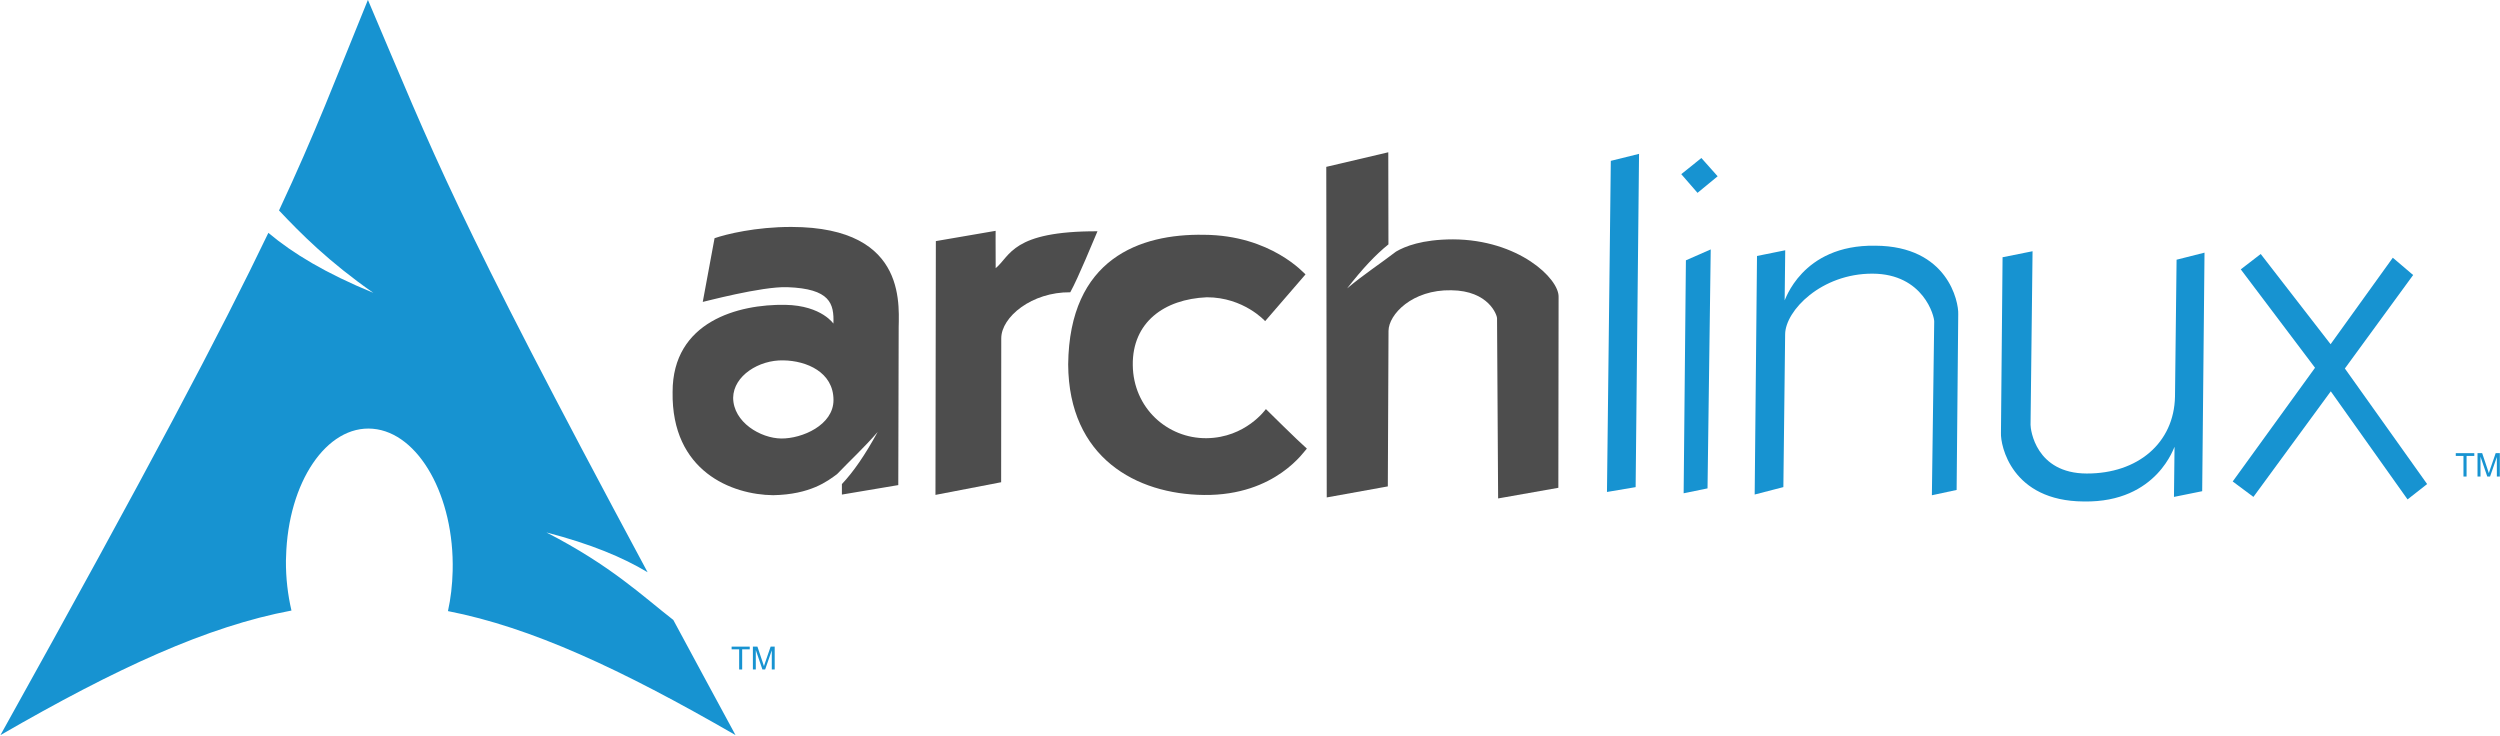 <?xml version="1.0" ?>
<svg xmlns="http://www.w3.org/2000/svg" viewBox="0 0 1712 504">
	<defs/>
	<g id="Page-1" stroke="none" stroke-width="1" fill="none" fill-rule="evenodd">
		<g id="Arch-Linux-(2)" transform="translate(-5, -5)">
			<g id="layer1" transform="translate(0.675, 0.599)">
				<g id="g2424" transform="translate(2.16, 2.599)">
					<g id="g2809" transform="translate(461.336, 104.656)" fill="#4D4D4D">
						<path d="M82.766,52.554 C58.307,52.514 38.008,57.53 30.159,60.266 L22.078,103.894 C22.058,104.054 62.297,93.163 80.02,93.805 C109.364,94.86 112.065,105.02 111.552,118.736 C112.053,119.538 103.981,106.343 78.594,105.901 C46.565,105.348 1.364,117.241 1.426,165.586 C0.563,219.966 42.047,235.963 70.301,236.256 C95.702,235.794 107.617,226.637 114.14,221.731 C122.712,212.769 132.518,203.757 141.87,192.945 C133.021,209.024 125.349,220.14 117.362,228.651 L117.362,235.834 L155.973,229.337 L156.237,124.387 C155.846,109.533 164.757,52.692 82.766,52.554 L82.766,52.554 Z M77.22,143.93 C93.225,144.15 111.578,152.038 111.605,171.026 C111.688,188.297 89.971,197.582 75.847,197.435 C61.718,197.288 42.971,186.331 42.889,169.494 C43.159,154.444 60.567,143.543 77.22,143.93 L77.22,143.93 Z" id="path2284"/>
						<path d="M181.697,62.252 L181.435,236.049 L226.414,227.383 L226.49,128.842 C226.5,114.17 247.458,97.025 273.752,97.299 C279.333,87.201 289.824,61.395 292.38,55.525 C233.635,55.384 232.887,72.41 222.67,80.785 C222.563,64.808 222.634,55.217 222.634,55.217 L181.697,62.252 L181.697,62.252 Z" id="path2286"/>
						<path d="M434.832,85.068 C434.398,84.864 411.374,58.136 365.085,57.926 C321.727,57.205 273.095,74.014 272.316,146.716 C272.696,210.636 319.034,235.616 365.33,236.104 C414.874,236.618 434.588,205.123 435.77,204.343 C429.859,199.218 407.717,177.278 407.717,177.278 C407.717,177.278 393.887,196.97 367.054,197.22 C340.215,197.476 316.885,176.476 316.555,147.176 C316.211,117.875 338.001,102 367.256,100.718 C392.582,100.713 407.194,117.067 407.194,117.067 L434.832,85.068 L434.832,85.068 Z" id="path2288"/>
						<path d="M491.528,1.426 L449.062,11.409 L449.379,237.788 L491.211,230.235 L491.686,123.701 C491.775,112.53 507.846,95.374 534.68,95.918 C560.337,96.185 566.071,113.019 566.001,115.144 L566.741,238.475 L607.992,231.186 L608.15,100.408 C608.422,87.824 580.586,61.247 535.842,61.058 C514.578,61.092 502.802,65.906 496.809,69.456 C486.556,77.376 474.837,84.964 463.322,94.65 C473.967,80.975 482.904,71.52 491.633,64.491 L491.527,1.426 L491.528,1.426 Z" id="path2290"/>
					</g>
					<g id="g5326" transform="translate(1101.025, 104.96)" fill="#1793D1">
						<path d="M4.219,6.997 L23.559,2.203 L21.221,230.431 L1.594,233.745 L4.219,6.997 L4.219,6.997 Z" id="path2292"/>
						<path d="M55.646,75.113 L72.642,67.639 L70.456,231.287 L54.097,234.638 L55.646,75.113 L55.646,75.113 Z M52.472,16.101 L66.248,5.052 L77.383,17.563 L63.597,28.903 L52.472,16.101 L52.472,16.101 Z" id="path2294"/>
						<path d="M104.337,72.131 L123.666,68.223 L123.27,102.435 C123.253,103.904 134.397,64.215 185.418,65.098 C234.964,65.372 242.528,103.499 242.138,112.047 L241.036,232.353 L224.091,235.997 L225.685,117.166 C225.931,113.695 218.431,84.35 183.417,84.242 C148.409,84.141 123.79,109.516 123.603,125.728 L122.391,230.411 L102.744,235.494 L104.337,72.131 L104.337,72.131 Z" id="path2296"/>
						<path d="M409.197,233.218 L389.868,237.127 L390.264,202.915 C390.281,201.446 379.131,241.134 328.116,240.252 C278.57,239.978 271.006,201.851 271.396,193.303 L272.498,72.996 L293.034,68.887 L291.658,187.72 C291.62,190.965 295.103,221 330.117,221.108 C365.125,221.209 389.952,200.154 390.577,168.449 L391.662,74.691 L410.79,69.856 L409.197,233.218 L409.197,233.218 Z" id="path2298"/>
						<path d="M449.281,70.782 L435.618,81.292 L486.471,148.687 L430.099,226.548 L444.286,237.123 L497.266,164.815 L549.829,238.837 L563.241,228.325 L506.907,149.181 L553.658,85.178 L539.731,73.332 L497.13,132.555 L449.281,70.782 L449.281,70.782 Z" id="path2300"/>
					</g>
					<path d="M254.112,1.725 C231.702,56.667 218.186,92.606 193.236,145.915 C208.534,162.13 227.311,181.013 257.804,202.341 C225.021,188.85 202.658,175.306 185.946,161.252 C154.015,227.881 103.988,322.792 2.467,505.205 C82.259,459.139 144.112,430.739 201.757,419.903 C199.282,409.257 197.874,397.741 197.97,385.725 L198.065,383.169 C199.331,332.048 225.924,292.737 257.426,295.406 C288.927,298.075 313.414,341.705 312.147,392.826 C311.909,402.445 310.824,411.699 308.928,420.281 C365.947,431.435 427.139,459.762 505.852,505.205 C490.331,476.63 476.478,450.872 463.248,426.341 C442.409,410.189 420.674,389.168 376.337,366.412 C406.811,374.33 428.631,383.466 445.639,393.678 C311.13,143.247 300.238,109.97 254.112,1.725 L254.112,1.725 Z" id="path2518" fill="#1793D1"/>
					<g id="text2634" transform="translate(1682.613, 310.025)" fill="#1793D1">
						<path d="M6.537,18.115 L6.537,3.993 L1.262,3.993 L1.262,2.103 L13.953,2.103 L13.953,3.993 L8.656,3.993 L8.656,18.115 L6.537,18.115" id="path3945"/>
						<path d="M16.159,18.115 L16.159,2.103 L19.348,2.103 L23.138,13.44 C23.487,14.496 23.742,15.286 23.902,15.81 C24.084,15.228 24.368,14.372 24.754,13.243 L28.588,2.103 L31.438,2.103 L31.438,18.115 L29.396,18.115 L29.396,4.714 L24.743,18.115 L22.832,18.115 L18.201,4.484 L18.201,18.115 L16.159,18.115" id="path3947"/>
					</g>
					<g id="text2638" transform="translate(500.809, 442.514)" fill="#1793D1">
						<path d="M7.527,17.753 L7.527,3.949 L2.37,3.949 L2.37,2.102 L14.776,2.102 L14.776,3.949 L9.598,3.949 L9.598,17.753 L7.527,17.753" id="path3940"/>
						<path d="M16.932,17.753 L16.932,2.102 L20.05,2.102 L23.754,13.183 C24.096,14.215 24.345,14.988 24.501,15.5 C24.679,14.931 24.957,14.094 25.334,12.991 L29.081,2.102 L31.868,2.102 L31.868,17.753 L29.871,17.753 L29.871,4.653 L25.323,17.753 L23.455,17.753 L18.929,4.429 L18.929,17.753 L16.932,17.753" id="path3942"/>
					</g>
				</g>
			</g>
		</g>
	</g>
</svg>